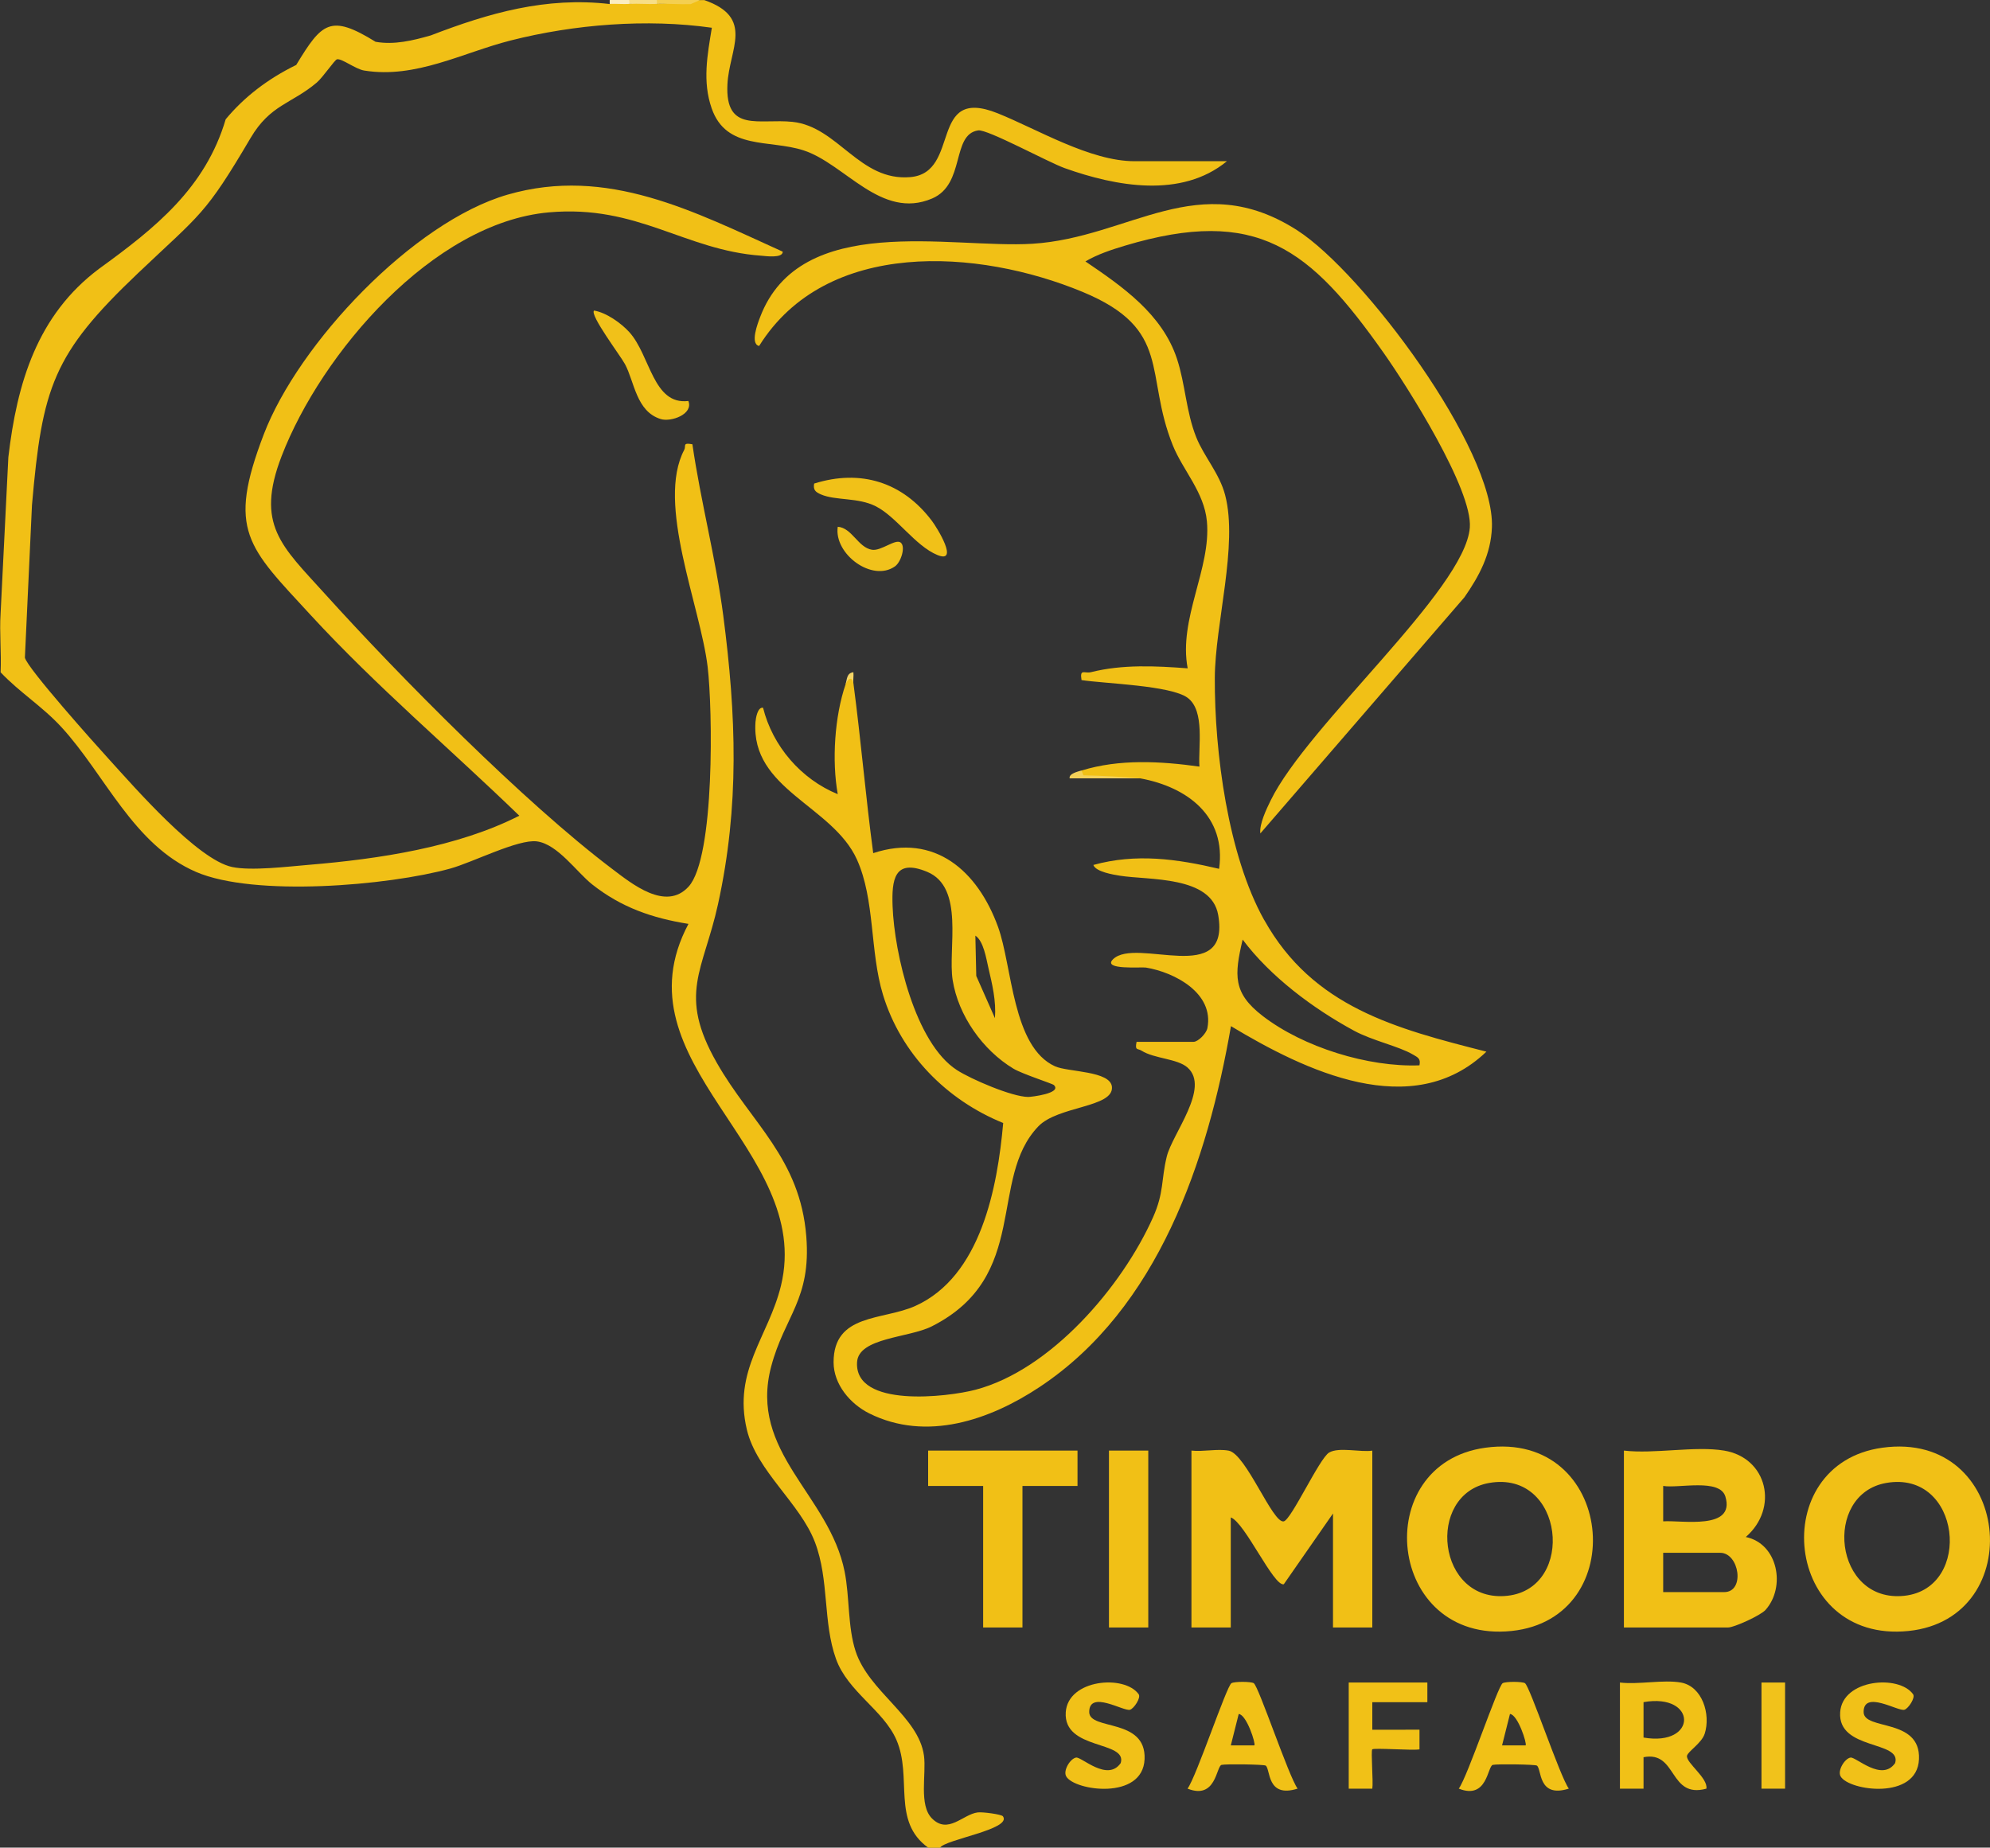 <?xml version="1.0" encoding="UTF-8"?>
<svg id="Layer_2" data-name="Layer 2" xmlns="http://www.w3.org/2000/svg" viewBox="0 0 506.13 470">
  <rect x="0" y="0" width="506.13" height="470" fill="#333333" stroke="none"/>
  <defs>
    <style>
      .cls-1 {
        fill: #f7de86;
      }

      .cls-2 {
        fill: #f1c21b;
      }

      .cls-3 {
        fill: #f5d566;
      }

      .cls-4 {
        fill: #f1c118;
      }

      .cls-5 {
        fill: #fbedc1;
      }

      .cls-6 {
        fill: #f4d158;
      }

      .cls-7 {
        fill: #f4cf50;
      }

      .cls-8 {
        fill: #f1c119;
      }

      .cls-9 {
        fill: #f1c117;
      }

      .cls-10 {
        fill: #f1c016;
      }
    </style>
  </defs>
  <g id="Layer_1-2" data-name="Layer 1">
    <g>
      <path class="cls-10" d="M179.07,0c12.95,4.49,6.36,12.5,5.94,21.49-.59,12.36,8.09,8.62,16.56,9.51,11.59,1.22,17.02,15.2,29.99,14.05s4.5-23.33,22.19-16.23c10.03,4.02,23.49,12.19,34.8,12.19h23.5c-11.55,9.51-28.2,6.42-41.26,1.76-4.2-1.5-19.67-9.95-22-9.6-6.88,1.02-3.19,13.7-11.73,17.33-12.97,5.52-22.14-8.85-32.72-12.26-8.69-2.81-19.6,0-23.33-10.66-2.39-6.82-1.1-13.6.04-20.52-16.52-2.34-34.97-.88-51.18,3.24-12.22,3.1-24.1,9.75-37.21,7.65-2.27-.36-5.76-3.15-6.96-2.86-.58.14-3.6,4.61-5.12,5.9-6.44,5.46-11.82,5.57-16.86,14.13-11.59,19.68-12.55,19.11-28.62,34.37-21.64,20.56-24.36,28.97-26.97,59.02l-1.8,38.78c.63,2.72,17.93,22.05,21.27,25.72,6.61,7.26,22.61,25.7,31.45,27.54,4.92,1.03,14.1-.11,19.55-.56,17.7-1.48,37.67-4.45,53.48-12.49-17.58-17-36.42-32.96-53-50.97-16.1-17.49-21.39-21.49-11.99-46.05,8.84-23.12,37.96-54.02,62.02-60.97,25.38-7.33,47.44,4.33,69.97,14.51,0,1.75-4.39,1.11-5.53,1.02-19.44-1.4-31.35-13.03-53.94-11.02-29.54,2.62-57.93,35.9-67.98,62-6.74,17.48.01,22.87,10.97,35,19.1,21.15,50.64,53.03,73.03,69.96,5.04,3.81,13.7,10.92,19.5,4.56,6.74-7.4,6.11-45.35,4.85-55.9-1.87-15.56-13.13-41.58-5.96-55.2.54-1.02-.54-1.91,2.08-1.43,2.12,14.6,5.95,29,7.86,43.65,3.29,25.3,4.15,48.32-1.35,73.37-3.73,16.99-10.28,22.8-.32,40.29,8.73,15.34,21.21,24.31,22.78,44.21,1.27,15.99-5.5,20.19-8.92,33.04-5.83,21.89,14.75,32.57,18.67,52.22,1.29,6.47.76,14.02,2.78,20.22,3.37,10.34,16.06,16.64,17.4,26.6.63,4.67-1.36,12.55,2.03,15.96,4.12,4.14,7.87-1.07,11.65-1.53,1.24-.15,6.03.48,6.4.99,2.39,3.31-14.74,5.88-15.99,7.99h-3c-9.39-6.74-3.96-17.86-8.09-27.41-3.29-7.6-12.38-12.25-15.38-20.62-3.36-9.37-1.69-20.05-5.34-29.66-3.78-9.96-14.82-18.09-17.33-28.67-3.58-15.1,5.52-23.62,8.68-36.62,8.45-34.74-42.42-56.53-23.53-92.02-9.26-1.48-17.08-4.2-24.47-10.03-3.92-3.09-8.81-10.28-14.1-10.96-4.73-.61-16.27,5.32-21.99,6.91-15.79,4.37-49.9,7.25-64.68.86-15.97-6.91-23.11-24.7-34.2-36.79-4.87-5.31-10.61-8.82-15.51-13.99.23-4.96-.32-10.05,0-15l1.97-39.69c2.2-18.87,7.31-36.15,23.07-47.96,14.31-10.36,27.05-20.55,32.21-38.03,4.69-5.65,10.67-10.26,17.94-13.82,6.54-10.8,8.68-12.99,20.18-5.89,4.72.84,9.5-.32,14.06-1.63,14.8-5.7,29.28-9.86,45.53-7.97,1.34-.82,3.63-.76,5,0,2.06-.86,4.99-.76,7,0,3.65-.29,7.31-.62,11-1h1Z"/>
      <path class="cls-7" d="M178.07,0l-2.41,1.05c-2.86.09-5.74-.17-8.59-.05-.87-.28-.86-.62,0-1h11Z"/>
      <path class="cls-1" d="M167.07,0v1c-2.32.1-4.68-.12-7,0-.87-.28-.86-.62,0-1h7Z"/>
      <path class="cls-5" d="M160.07,0v1c-1.66.09-3.34-.08-5,0V0h5Z"/>
      <path class="cls-10" d="M349.03,369v45h-10v-29l-12.51,18c-2.59.64-9.89-15.72-13.49-17v28h-10v-45c2.97.34,6.66-.52,9.48.02,4.44.86,11.21,18.67,14.01,17.98,1.94-.48,9.04-16,11.51-17.49s8.05-.03,10.99-.5Z"/>
      <polygon class="cls-10" points="274.05 369 274.05 378 260.05 378 260.05 414 250.05 414 250.05 378 236.06 378 236.06 369 274.05 369"/>
      <rect class="cls-10" x="282.05" y="369" width="10" height="45"/>
      <path class="cls-4" d="M271.18,451.88c-.86-1.5,1.05-4.55,2.51-4.79,1.38-.23,7.97,6.26,11.35,1.4,1.76-5.77-14.61-3.2-13.98-12.92.55-8.42,14.94-9.65,18.55-4.59.63.89-1.2,3.64-2.21,3.95-1.6.48-10.39-5.1-10.37.58.02,4.76,14.51,1.42,14.08,11.97s-17.84,8.07-19.93,4.4Z"/>
      <path class="cls-4" d="M468.14,451.88c-.86-1.5,1.05-4.55,2.51-4.79,1.38-.23,7.97,6.26,11.35,1.4,1.76-5.77-14.61-3.2-13.98-12.92.55-8.42,14.94-9.65,18.55-4.59.63.89-1.2,3.64-2.21,3.95-1.6.48-10.39-5.1-10.37.58.02,4.76,14.51,1.42,14.08,11.97s-17.84,8.07-19.93,4.4Z"/>
      <path class="cls-9" d="M363.03,428v5h-14v7.01s12-.01,12-.01v5.01c-1.89.31-11.58-.43-12.01-.01-.39.39.29,8.32.01,10.01h-6v-27.01h20Z"/>
      <path class="cls-4" d="M207.07,123.01c11.79-3.71,22.5-.42,29.97,9.52,1.35,1.79,6.97,10.94,1.37,8.65s-10.37-9.69-15.64-12.38c-4.56-2.32-10.21-1.41-13.97-3.03-1.39-.6-2.02-1.16-1.73-2.76Z"/>
      <path class="cls-8" d="M175.08,102c1.32,3.37-4.41,5.41-7.03,4.6-6.26-1.93-6.68-9.5-9.1-13.98-1.18-2.18-8.97-12.46-7.87-13.62,3.11.5,6.91,3.2,8.99,5.5,5.35,5.91,5.99,18.6,15.01,17.5Z"/>
      <rect class="cls-2" x="448.01" y="428" width="6" height="27"/>
      <path class="cls-2" d="M229.05,138c1.36.99.12,4.98-1.42,6.07-5.8,4.11-15.57-3.14-14.56-10.07,3.61.24,5.17,5.3,8.72,5.85,2.34.36,5.91-2.84,7.27-1.85Z"/>
      <path class="cls-6" d="M290.04,198h-17.99c-.24-1.22,2.09-1.72,2.99-2,3.26,2.2,8.57.52,12.58.96,1.36.15,2.1.98,2.41,1.04Z"/>
      <path class="cls-3" d="M217.06,174h-2c.41-1.2.23-2.78,1.99-3,.11.98-.12,2.04,0,3Z"/>
      <path class="cls-10" d="M321.52,234.02c-9.21-16.48-12.63-42.73-12.55-61.53.06-13.89,5.97-33.74,2.63-46.55-1.43-5.49-5.38-9.8-7.33-14.66-2.62-6.51-2.78-13.54-4.94-20.06-3.77-11.34-13.81-18.3-23.27-24.72,3.08-1.81,6.57-2.96,10-3.99,33.82-10.14,47.18.81,65.8,27.18,6.04,8.55,22.73,34.87,21.97,44.53-1.24,15.84-41.25,50.15-50.66,69.41-1.04,2.13-2.92,6.02-2.62,8.38l51.91-60.08c3.79-5.45,6.73-10.95,6.99-17.77.77-19.97-32.78-64.81-49.48-75.55-25.16-16.17-42.59,1.87-67.41,3.4-20.8,1.28-59.06-8.25-69.26,18.72-.56,1.47-2.6,6.73-.23,7.28,17.08-27.38,55.75-24.75,82.26-13.76,22.98,9.53,15.63,20.84,22.96,39.04,2.56,6.35,7.98,11.89,8.67,19.34,1.11,11.99-7.3,24.84-4.89,37.38-8.09-.61-16.58-1.04-24.57.97-1.67.42-2.92-1.01-2.43,2.02,5.93.91,22.71,1.34,26.99,4.51,4.47,3.32,2.65,12.52,3,17.5-9.85-1.38-20.4-1.98-29.99,1l.49,1.22c4.89.1,9.72.36,14.51.78,11.96,2.21,21.85,9.67,19.99,23-10.76-2.53-21.14-3.98-31.98-.98.64,1.76,5.11,2.47,6.74,2.73,7.37,1.18,23.27-.04,25.01,9.99,3.2,18.49-20.9,5.46-26.76,11.28-2.8,2.78,7.27,1.91,8.39,2.1,7.32,1.22,17.35,6.5,15.63,15.38-.28,1.43-2.39,3.51-3.52,3.51h-14.5c-.46,2.31.23,1.6,1.28,2.26,3.27,2.05,9.11,2,11.68,4.28,5.83,5.15-3.87,16.84-5.28,22.65-1.46,5.99-.66,9.11-3.51,15.49-7.85,17.58-25.99,38.8-45.16,43.83-7.08,1.86-30.76,4.68-30.1-7,.35-6.29,13.15-6.18,18.98-9.12,25.2-12.71,14.29-37.49,27.12-50.88,5-5.22,19.12-4.77,18.73-10.02-.31-4.14-11.2-3.78-14.47-5.26-10.89-4.92-10.86-25.44-14.51-35.49-5.16-14.18-16.05-23.91-31.74-18.74-1.91-14.29-3.12-28.72-5.01-43-.3-1.95-1.23-1.66-2,0-2.82,8.22-3.53,19.48-2.01,28-9.35-3.82-16.57-12.23-19-21.99-1.42-.2-1.85,2.72-1.92,3.6-1.25,17.18,19.6,21.28,25.8,35.02,4.63,10.27,3.26,23.33,6.62,34.38,4.58,15.07,16.17,26.79,30.58,32.64-1.46,16.36-5.65,39.03-22.38,46.55-8.24,3.7-20.76,1.84-20.76,14.31,0,5.63,4.24,10.61,9.07,13.01,14.57,7.26,30.68,1.68,43.31-6.7,30.22-20.03,42.76-57.65,48.69-91.81,18.81,11.33,46.12,24.55,64.97,6.49-23.07-5.87-44.11-11.31-56.5-33.48ZM251.38,246.18c.98,4.2,2.01,8.44,1.67,12.82l-4.75-10.74-.23-10.25c2.09,1.36,2.77,5.85,3.31,8.17ZM243.36,272.19c-10.61-6.85-15.9-29.7-16.34-41.64-.25-6.72.39-12.25,8.78-8.78,9.6,3.97,5.25,19.55,6.49,27.5,1.42,9.06,7.65,17.86,15.44,22.56,2.31,1.39,9.92,3.8,10.32,4.19,2.11,2.11-5.77,3.02-6.54,3.02-4.14-.03-14.53-4.51-18.14-6.84ZM359.31,268.22c1.28.76,2.07,1.03,1.71,2.78-13.02.5-29.53-4.58-39.9-12.58-7.56-5.83-7.21-10.31-5.07-19.41,7.06,9.43,17.91,17.53,28.31,23.17,4.69,2.55,11.49,3.99,14.95,6.05Z"/>
      <path class="cls-10" d="M444.01,390.99c8.45-7.31,5.55-20.15-5.5-21.99-7.39-1.23-17.75.91-25.49,0v45h26.49c1.54,0,8.26-3.05,9.53-4.47,5.22-5.85,3.16-16.86-5.03-18.55ZM423.01,377.99c3.89.68,14.41-2.01,15.82,2.71,2.59,8.63-11.13,5.96-15.82,6.3v-9.01ZM438.51,405h-15.5v-10h14.5c4.86,0,6.41,10,1,10Z"/>
      <path class="cls-10" d="M377.78,368.27c-29.69,4.08-25.13,49.87,6.63,46.62,30.79-3.15,26.22-51.14-6.63-46.62ZM383.42,405.93c-18,1.99-20.91-25.86-4.65-28.7,19.03-3.32,22.1,26.76,4.65,28.7Z"/>
      <path class="cls-10" d="M478.76,368.27c-29.69,4.08-25.13,49.87,6.63,46.62,30.79-3.15,26.22-51.14-6.63-46.62ZM484.4,405.93c-18,1.99-20.91-25.86-4.65-28.7,19.03-3.32,22.1,26.76,4.65,28.7Z"/>
      <path class="cls-9" d="M433.56,441.06c1.6-4.97-.6-12.1-6.05-13.06-4.47-.79-10.78.57-15.5,0v27h6s0-8,0-8c8.64-1.71,6.37,10.62,15.99,8,.46-2.7-5.24-6.61-4.93-8.36.19-1.09,3.72-3.21,4.48-5.58ZM418.01,442v-9.01c13.69-2.41,13.81,11.38,0,9.01Z"/>
      <path class="cls-9" d="M318.88,428.17c-.75-.45-4.92-.45-5.68,0-1.25.75-8.89,23.72-11.16,26.82,7.29,2.91,7.28-5.71,8.65-6.04,1.08-.26,10.74-.13,11.21.18,1.28.83.19,8.37,8.13,5.86-2.27-3.09-9.91-26.07-11.16-26.82ZM319.03,443.99h-5.99s2.01-7.99,2.01-7.99c2.01.16,4.4,7.62,3.98,7.99Z"/>
      <path class="cls-9" d="M387.86,428.17c-.75-.45-4.92-.45-5.68,0-1.25.75-8.89,23.72-11.16,26.82,7.29,2.91,7.28-5.71,8.65-6.04,1.08-.26,10.74-.13,11.21.18,1.28.83.19,8.37,8.13,5.86-2.27-3.09-9.91-26.07-11.16-26.82ZM388.02,443.99h-5.99s2.01-7.99,2.01-7.99c2.01.16,4.4,7.62,3.98,7.99Z"/>
    </g>
  </g>
</svg>
